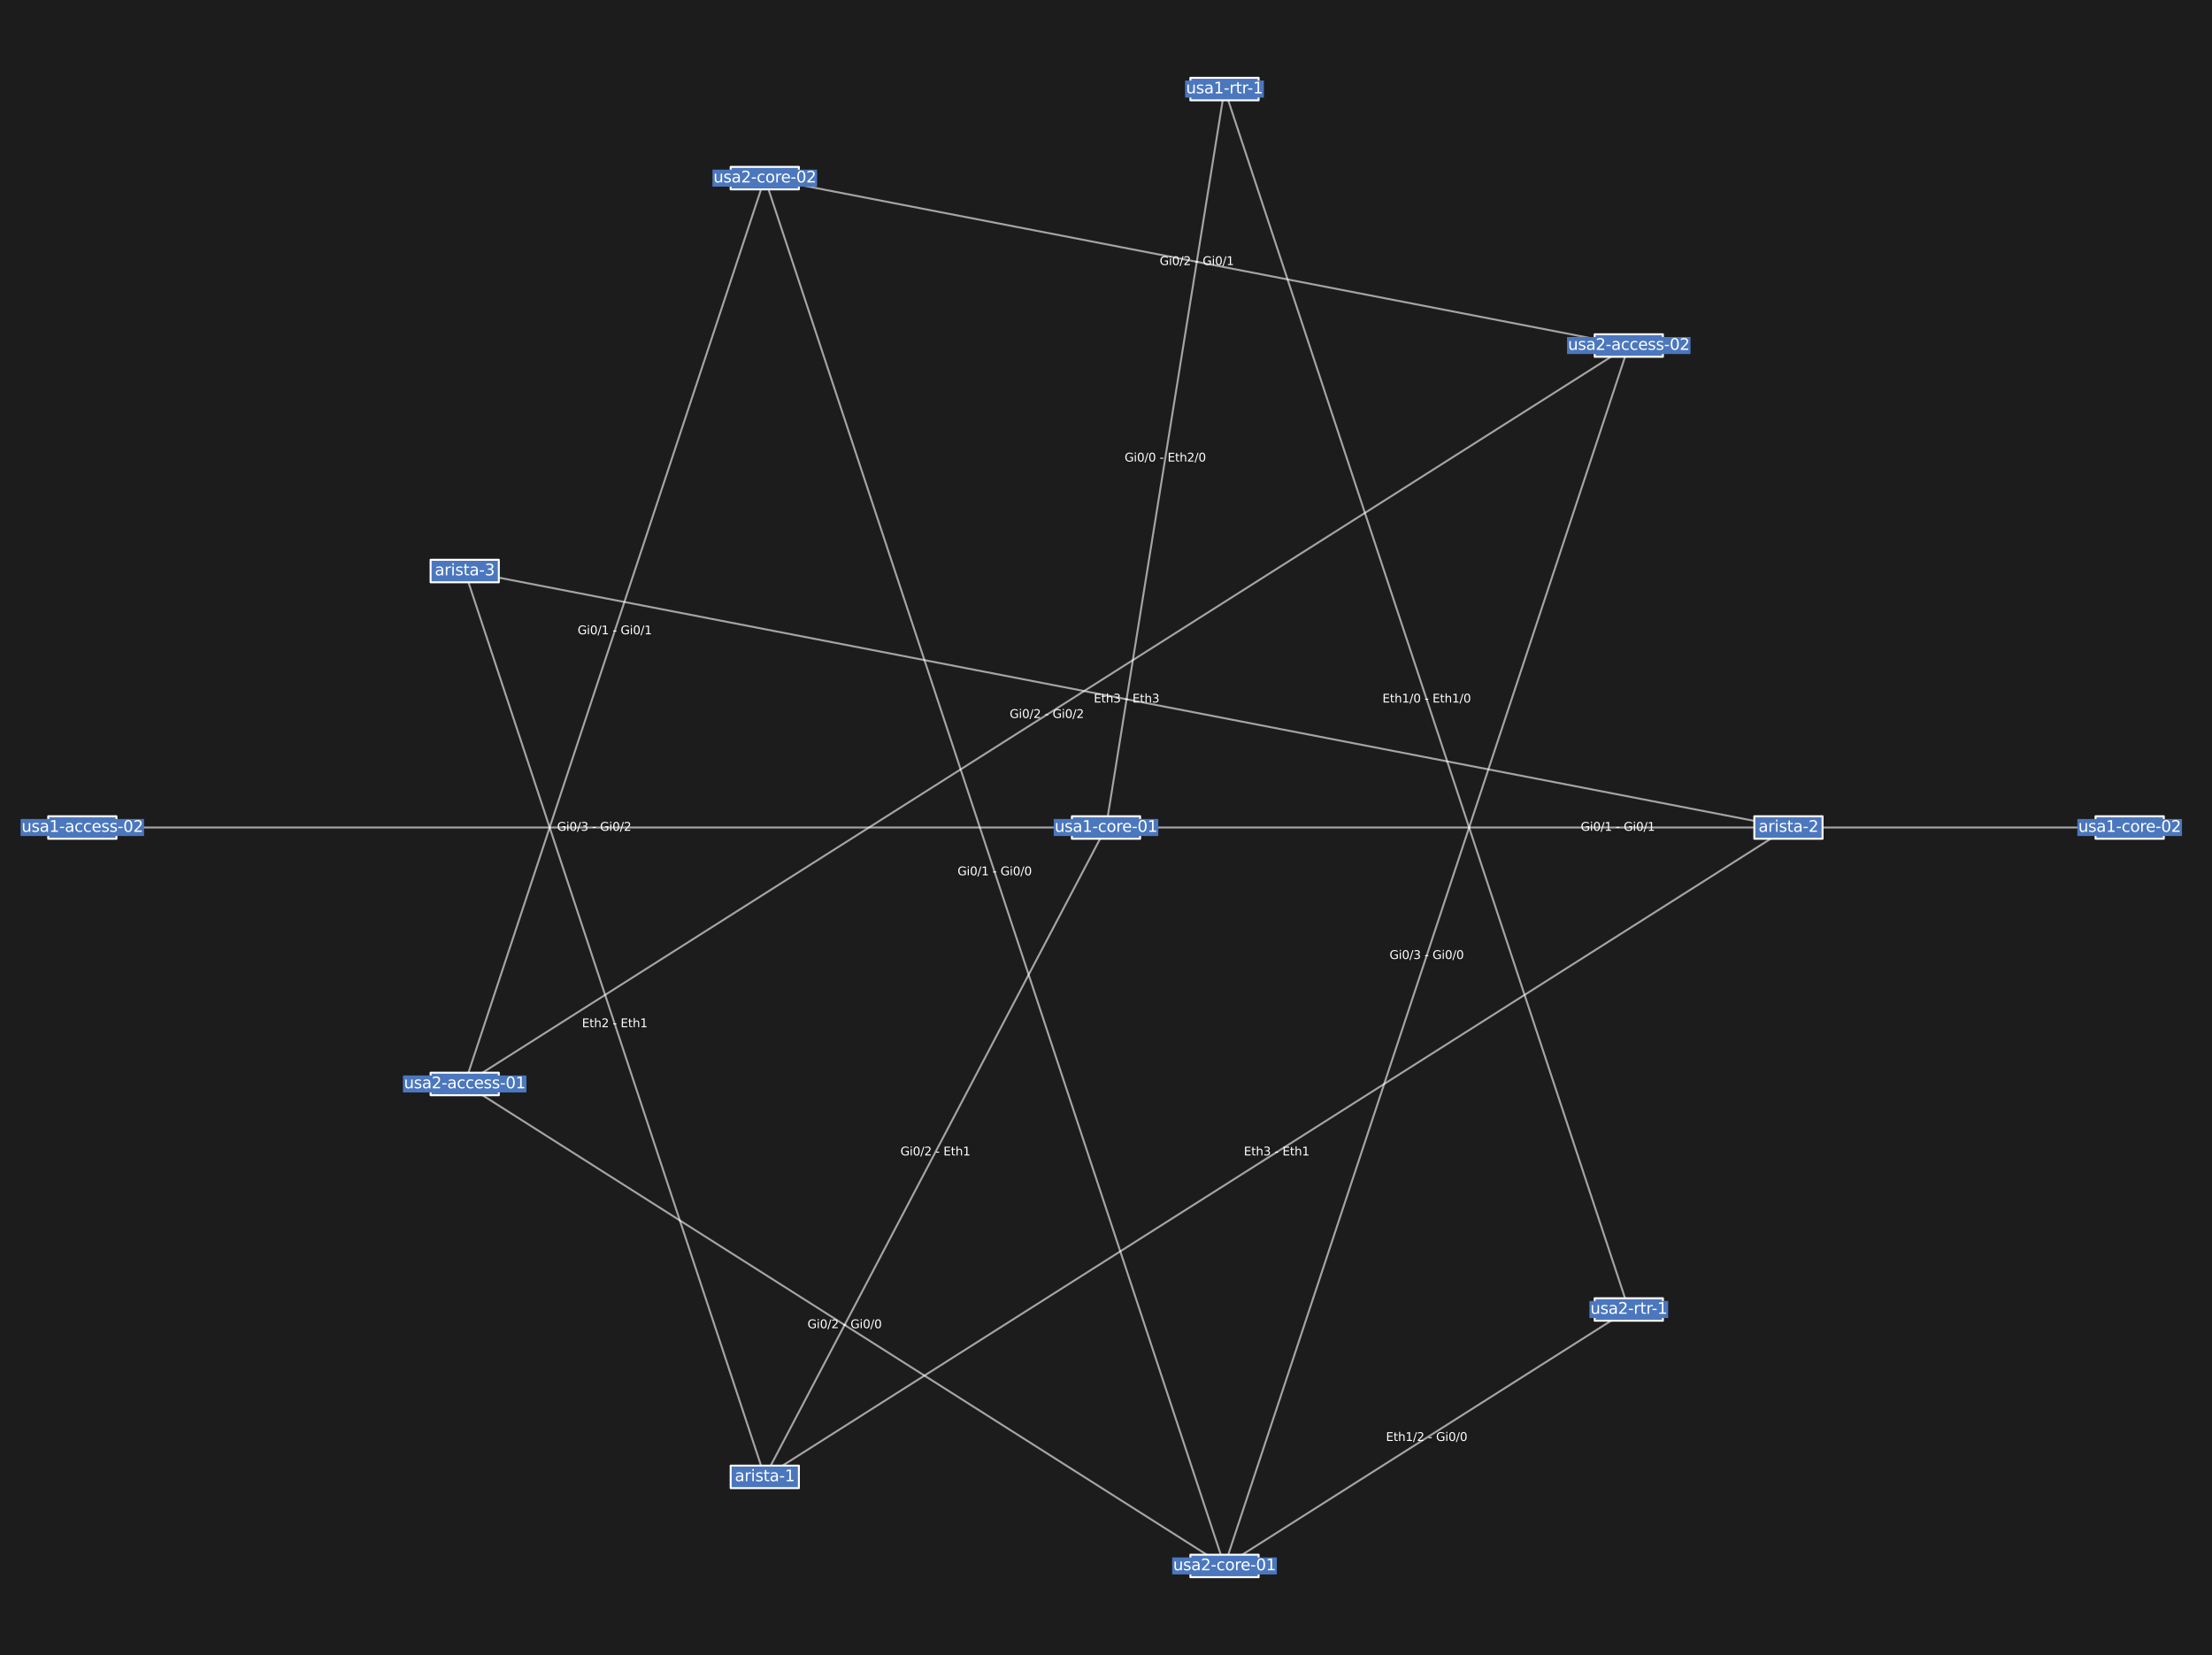 <?xml version="1.0" encoding="utf-8" standalone="no"?>
<!DOCTYPE svg PUBLIC "-//W3C//DTD SVG 1.1//EN"
  "http://www.w3.org/Graphics/SVG/1.1/DTD/svg11.dtd">
<svg xmlns:xlink="http://www.w3.org/1999/xlink" width="1130.4pt" height="846pt" viewBox="0 0 1130.4 846" xmlns="http://www.w3.org/2000/svg" version="1.1">
 <defs>
  <style type="text/css">*{stroke-linejoin: round; stroke-linecap: butt}</style>
 </defs>
 <g id="figure_1">
  <g id="patch_1">
   <path d="M 0 846 
L 1130.4 846 
L 1130.4 0 
L 0 0 
z
" style="fill: #1c1c1c"/>
  </g>
  <g id="axes_1">
   <g id="text_1">
    <g id="patch_2">
     <path d="M 807.621 426.083 
L 845.904 426.083 
L 845.904 419.917 
L 807.621 419.917 
z
" style="fill: #1c1c1c; opacity: 0.7"/>
    </g>
    <!-- Gi0/1 - Gi0/1 -->
    <g style="fill: #ffffff" transform="translate(807.801 424.656) scale(0.06 -0.06)">
     <defs>
      <path id="DejaVuSans-47" d="M 3809 666 
L 3809 1919 
L 2778 1919 
L 2778 2438 
L 4434 2438 
L 4434 434 
Q 4069 175 3628 42 
Q 3188 -91 2688 -91 
Q 1594 -91 976 548 
Q 359 1188 359 2328 
Q 359 3472 976 4111 
Q 1594 4750 2688 4750 
Q 3144 4750 3555 4637 
Q 3966 4525 4313 4306 
L 4313 3634 
Q 3963 3931 3569 4081 
Q 3175 4231 2741 4231 
Q 1884 4231 1454 3753 
Q 1025 3275 1025 2328 
Q 1025 1384 1454 906 
Q 1884 428 2741 428 
Q 3075 428 3337 486 
Q 3600 544 3809 666 
z
" transform="scale(0.016)"/>
      <path id="DejaVuSans-69" d="M 603 3500 
L 1178 3500 
L 1178 0 
L 603 0 
L 603 3500 
z
M 603 4863 
L 1178 4863 
L 1178 4134 
L 603 4134 
L 603 4863 
z
" transform="scale(0.016)"/>
      <path id="DejaVuSans-30" d="M 2034 4250 
Q 1547 4250 1301 3770 
Q 1056 3291 1056 2328 
Q 1056 1369 1301 889 
Q 1547 409 2034 409 
Q 2525 409 2770 889 
Q 3016 1369 3016 2328 
Q 3016 3291 2770 3770 
Q 2525 4250 2034 4250 
z
M 2034 4750 
Q 2819 4750 3233 4129 
Q 3647 3509 3647 2328 
Q 3647 1150 3233 529 
Q 2819 -91 2034 -91 
Q 1250 -91 836 529 
Q 422 1150 422 2328 
Q 422 3509 836 4129 
Q 1250 4750 2034 4750 
z
" transform="scale(0.016)"/>
      <path id="DejaVuSans-2f" d="M 1625 4666 
L 2156 4666 
L 531 -594 
L 0 -594 
L 1625 4666 
z
" transform="scale(0.016)"/>
      <path id="DejaVuSans-31" d="M 794 531 
L 1825 531 
L 1825 4091 
L 703 3866 
L 703 4441 
L 1819 4666 
L 2450 4666 
L 2450 531 
L 3481 531 
L 3481 0 
L 794 0 
L 794 531 
z
" transform="scale(0.016)"/>
      <path id="DejaVuSans-20" transform="scale(0.016)"/>
      <path id="DejaVuSans-2d" d="M 313 2009 
L 1997 2009 
L 1997 1497 
L 313 1497 
L 313 2009 
z
" transform="scale(0.016)"/>
     </defs>
     <use xlink:href="#DejaVuSans-47"/>
     <use xlink:href="#DejaVuSans-69" x="77.49"/>
     <use xlink:href="#DejaVuSans-30" x="105.273"/>
     <use xlink:href="#DejaVuSans-2f" x="168.896"/>
     <use xlink:href="#DejaVuSans-31" x="202.588"/>
     <use xlink:href="#DejaVuSans-20" x="266.211"/>
     <use xlink:href="#DejaVuSans-2d" x="297.998"/>
     <use xlink:href="#DejaVuSans-20" x="334.082"/>
     <use xlink:href="#DejaVuSans-47" x="365.869"/>
     <use xlink:href="#DejaVuSans-69" x="443.359"/>
     <use xlink:href="#DejaVuSans-30" x="471.143"/>
     <use xlink:href="#DejaVuSans-2f" x="534.766"/>
     <use xlink:href="#DejaVuSans-31" x="568.457"/>
    </g>
   </g>
   <g id="text_2">
    <g id="patch_3">
     <path d="M 284.496 426.083 
L 322.779 426.083 
L 322.779 419.917 
L 284.496 419.917 
z
" style="fill: #1c1c1c; opacity: 0.7"/>
    </g>
    <!-- Gi0/3 - Gi0/2 -->
    <g style="fill: #ffffff" transform="translate(284.676 424.656) scale(0.06 -0.06)">
     <defs>
      <path id="DejaVuSans-33" d="M 2597 2516 
Q 3050 2419 3304 2112 
Q 3559 1806 3559 1356 
Q 3559 666 3084 287 
Q 2609 -91 1734 -91 
Q 1441 -91 1130 -33 
Q 819 25 488 141 
L 488 750 
Q 750 597 1062 519 
Q 1375 441 1716 441 
Q 2309 441 2620 675 
Q 2931 909 2931 1356 
Q 2931 1769 2642 2001 
Q 2353 2234 1838 2234 
L 1294 2234 
L 1294 2753 
L 1863 2753 
Q 2328 2753 2575 2939 
Q 2822 3125 2822 3475 
Q 2822 3834 2567 4026 
Q 2313 4219 1838 4219 
Q 1578 4219 1281 4162 
Q 984 4106 628 3988 
L 628 4550 
Q 988 4650 1302 4700 
Q 1616 4750 1894 4750 
Q 2613 4750 3031 4423 
Q 3450 4097 3450 3541 
Q 3450 3153 3228 2886 
Q 3006 2619 2597 2516 
z
" transform="scale(0.016)"/>
      <path id="DejaVuSans-32" d="M 1228 531 
L 3431 531 
L 3431 0 
L 469 0 
L 469 531 
Q 828 903 1448 1529 
Q 2069 2156 2228 2338 
Q 2531 2678 2651 2914 
Q 2772 3150 2772 3378 
Q 2772 3750 2511 3984 
Q 2250 4219 1831 4219 
Q 1534 4219 1204 4116 
Q 875 4013 500 3803 
L 500 4441 
Q 881 4594 1212 4672 
Q 1544 4750 1819 4750 
Q 2544 4750 2975 4387 
Q 3406 4025 3406 3419 
Q 3406 3131 3298 2873 
Q 3191 2616 2906 2266 
Q 2828 2175 2409 1742 
Q 1991 1309 1228 531 
z
" transform="scale(0.016)"/>
     </defs>
     <use xlink:href="#DejaVuSans-47"/>
     <use xlink:href="#DejaVuSans-69" x="77.49"/>
     <use xlink:href="#DejaVuSans-30" x="105.273"/>
     <use xlink:href="#DejaVuSans-2f" x="168.896"/>
     <use xlink:href="#DejaVuSans-33" x="202.588"/>
     <use xlink:href="#DejaVuSans-20" x="266.211"/>
     <use xlink:href="#DejaVuSans-2d" x="297.998"/>
     <use xlink:href="#DejaVuSans-20" x="334.082"/>
     <use xlink:href="#DejaVuSans-47" x="365.869"/>
     <use xlink:href="#DejaVuSans-69" x="443.359"/>
     <use xlink:href="#DejaVuSans-30" x="471.143"/>
     <use xlink:href="#DejaVuSans-2f" x="534.766"/>
     <use xlink:href="#DejaVuSans-32" x="568.457"/>
    </g>
   </g>
   <g id="text_3">
    <g id="patch_4">
     <path d="M 574.523 237.348 
L 616.436 237.348 
L 616.436 231.181 
L 574.523 231.181 
z
" style="fill: #1c1c1c; opacity: 0.7"/>
    </g>
    <!-- Gi0/0 - Eth2/0 -->
    <g style="fill: #ffffff" transform="translate(574.703 235.92) scale(0.06 -0.06)">
     <defs>
      <path id="DejaVuSans-45" d="M 628 4666 
L 3578 4666 
L 3578 4134 
L 1259 4134 
L 1259 2753 
L 3481 2753 
L 3481 2222 
L 1259 2222 
L 1259 531 
L 3634 531 
L 3634 0 
L 628 0 
L 628 4666 
z
" transform="scale(0.016)"/>
      <path id="DejaVuSans-74" d="M 1172 4494 
L 1172 3500 
L 2356 3500 
L 2356 3053 
L 1172 3053 
L 1172 1153 
Q 1172 725 1289 603 
Q 1406 481 1766 481 
L 2356 481 
L 2356 0 
L 1766 0 
Q 1100 0 847 248 
Q 594 497 594 1153 
L 594 3053 
L 172 3053 
L 172 3500 
L 594 3500 
L 594 4494 
L 1172 4494 
z
" transform="scale(0.016)"/>
      <path id="DejaVuSans-68" d="M 3513 2113 
L 3513 0 
L 2938 0 
L 2938 2094 
Q 2938 2591 2744 2837 
Q 2550 3084 2163 3084 
Q 1697 3084 1428 2787 
Q 1159 2491 1159 1978 
L 1159 0 
L 581 0 
L 581 4863 
L 1159 4863 
L 1159 2956 
Q 1366 3272 1645 3428 
Q 1925 3584 2291 3584 
Q 2894 3584 3203 3211 
Q 3513 2838 3513 2113 
z
" transform="scale(0.016)"/>
     </defs>
     <use xlink:href="#DejaVuSans-47"/>
     <use xlink:href="#DejaVuSans-69" x="77.49"/>
     <use xlink:href="#DejaVuSans-30" x="105.273"/>
     <use xlink:href="#DejaVuSans-2f" x="168.896"/>
     <use xlink:href="#DejaVuSans-30" x="202.588"/>
     <use xlink:href="#DejaVuSans-20" x="266.211"/>
     <use xlink:href="#DejaVuSans-2d" x="297.998"/>
     <use xlink:href="#DejaVuSans-20" x="334.082"/>
     <use xlink:href="#DejaVuSans-45" x="365.869"/>
     <use xlink:href="#DejaVuSans-74" x="429.053"/>
     <use xlink:href="#DejaVuSans-68" x="468.262"/>
     <use xlink:href="#DejaVuSans-32" x="531.641"/>
     <use xlink:href="#DejaVuSans-2f" x="595.264"/>
     <use xlink:href="#DejaVuSans-30" x="628.955"/>
    </g>
   </g>
   <g id="text_4">
    <g id="patch_5">
     <path d="M 459.975 592.054 
L 496.05 592.054 
L 496.05 585.888 
L 459.975 585.888 
z
" style="fill: #1c1c1c; opacity: 0.7"/>
    </g>
    <!-- Gi0/2 - Eth1 -->
    <g style="fill: #ffffff" transform="translate(460.155 590.627) scale(0.06 -0.06)">
     <use xlink:href="#DejaVuSans-47"/>
     <use xlink:href="#DejaVuSans-69" x="77.49"/>
     <use xlink:href="#DejaVuSans-30" x="105.273"/>
     <use xlink:href="#DejaVuSans-2f" x="168.896"/>
     <use xlink:href="#DejaVuSans-32" x="202.588"/>
     <use xlink:href="#DejaVuSans-20" x="266.211"/>
     <use xlink:href="#DejaVuSans-2d" x="297.998"/>
     <use xlink:href="#DejaVuSans-20" x="334.082"/>
     <use xlink:href="#DejaVuSans-45" x="365.869"/>
     <use xlink:href="#DejaVuSans-74" x="429.053"/>
     <use xlink:href="#DejaVuSans-68" x="468.262"/>
     <use xlink:href="#DejaVuSans-31" x="531.641"/>
    </g>
   </g>
   <g id="text_5">
    <g id="patch_6">
     <path d="M 706.287 360.536 
L 751.83 360.536 
L 751.83 354.369 
L 706.287 354.369 
z
" style="fill: #1c1c1c; opacity: 0.7"/>
    </g>
    <!-- Eth1/0 - Eth1/0 -->
    <g style="fill: #ffffff" transform="translate(706.467 359.109) scale(0.06 -0.06)">
     <use xlink:href="#DejaVuSans-45"/>
     <use xlink:href="#DejaVuSans-74" x="63.184"/>
     <use xlink:href="#DejaVuSans-68" x="102.393"/>
     <use xlink:href="#DejaVuSans-31" x="165.771"/>
     <use xlink:href="#DejaVuSans-2f" x="229.395"/>
     <use xlink:href="#DejaVuSans-30" x="263.086"/>
     <use xlink:href="#DejaVuSans-20" x="326.709"/>
     <use xlink:href="#DejaVuSans-2d" x="358.496"/>
     <use xlink:href="#DejaVuSans-20" x="394.58"/>
     <use xlink:href="#DejaVuSans-45" x="426.367"/>
     <use xlink:href="#DejaVuSans-74" x="489.551"/>
     <use xlink:href="#DejaVuSans-68" x="528.76"/>
     <use xlink:href="#DejaVuSans-31" x="592.139"/>
     <use xlink:href="#DejaVuSans-2f" x="655.762"/>
     <use xlink:href="#DejaVuSans-30" x="689.453"/>
    </g>
   </g>
   <g id="text_6">
    <g id="patch_7">
     <path d="M 297.221 526.507 
L 331.086 526.507 
L 331.086 520.341 
L 297.221 520.341 
z
" style="fill: #1c1c1c; opacity: 0.7"/>
    </g>
    <!-- Eth2 - Eth1 -->
    <g style="fill: #ffffff" transform="translate(297.401 525.08) scale(0.06 -0.06)">
     <use xlink:href="#DejaVuSans-45"/>
     <use xlink:href="#DejaVuSans-74" x="63.184"/>
     <use xlink:href="#DejaVuSans-68" x="102.393"/>
     <use xlink:href="#DejaVuSans-32" x="165.771"/>
     <use xlink:href="#DejaVuSans-20" x="229.395"/>
     <use xlink:href="#DejaVuSans-2d" x="261.182"/>
     <use xlink:href="#DejaVuSans-20" x="297.266"/>
     <use xlink:href="#DejaVuSans-45" x="329.053"/>
     <use xlink:href="#DejaVuSans-74" x="392.236"/>
     <use xlink:href="#DejaVuSans-68" x="431.445"/>
     <use xlink:href="#DejaVuSans-31" x="494.824"/>
    </g>
   </g>
   <g id="text_7">
    <g id="patch_8">
     <path d="M 635.455 592.054 
L 669.32 592.054 
L 669.32 585.888 
L 635.455 585.888 
z
" style="fill: #1c1c1c; opacity: 0.7"/>
    </g>
    <!-- Eth3 - Eth1 -->
    <g style="fill: #ffffff" transform="translate(635.635 590.627) scale(0.06 -0.06)">
     <use xlink:href="#DejaVuSans-45"/>
     <use xlink:href="#DejaVuSans-74" x="63.184"/>
     <use xlink:href="#DejaVuSans-68" x="102.393"/>
     <use xlink:href="#DejaVuSans-33" x="165.771"/>
     <use xlink:href="#DejaVuSans-20" x="229.395"/>
     <use xlink:href="#DejaVuSans-2d" x="261.182"/>
     <use xlink:href="#DejaVuSans-20" x="297.266"/>
     <use xlink:href="#DejaVuSans-45" x="329.053"/>
     <use xlink:href="#DejaVuSans-74" x="392.236"/>
     <use xlink:href="#DejaVuSans-68" x="431.445"/>
     <use xlink:href="#DejaVuSans-31" x="494.824"/>
    </g>
   </g>
   <g id="text_8">
    <g id="patch_9">
     <path d="M 708.102 738.007 
L 750.015 738.007 
L 750.015 731.84 
L 708.102 731.84 
z
" style="fill: #1c1c1c; opacity: 0.7"/>
    </g>
    <!-- Eth1/2 - Gi0/0 -->
    <g style="fill: #ffffff" transform="translate(708.282 736.579) scale(0.06 -0.06)">
     <use xlink:href="#DejaVuSans-45"/>
     <use xlink:href="#DejaVuSans-74" x="63.184"/>
     <use xlink:href="#DejaVuSans-68" x="102.393"/>
     <use xlink:href="#DejaVuSans-31" x="165.771"/>
     <use xlink:href="#DejaVuSans-2f" x="229.395"/>
     <use xlink:href="#DejaVuSans-32" x="263.086"/>
     <use xlink:href="#DejaVuSans-20" x="326.709"/>
     <use xlink:href="#DejaVuSans-2d" x="358.496"/>
     <use xlink:href="#DejaVuSans-20" x="394.58"/>
     <use xlink:href="#DejaVuSans-47" x="426.367"/>
     <use xlink:href="#DejaVuSans-69" x="503.857"/>
     <use xlink:href="#DejaVuSans-30" x="531.641"/>
     <use xlink:href="#DejaVuSans-2f" x="595.264"/>
     <use xlink:href="#DejaVuSans-30" x="628.955"/>
    </g>
   </g>
   <g id="text_9">
    <g id="patch_10">
     <path d="M 558.783 360.536 
L 592.649 360.536 
L 592.649 354.369 
L 558.783 354.369 
z
" style="fill: #1c1c1c; opacity: 0.7"/>
    </g>
    <!-- Eth3 - Eth3 -->
    <g style="fill: #ffffff" transform="translate(558.963 359.109) scale(0.06 -0.06)">
     <use xlink:href="#DejaVuSans-45"/>
     <use xlink:href="#DejaVuSans-74" x="63.184"/>
     <use xlink:href="#DejaVuSans-68" x="102.393"/>
     <use xlink:href="#DejaVuSans-33" x="165.771"/>
     <use xlink:href="#DejaVuSans-20" x="229.395"/>
     <use xlink:href="#DejaVuSans-2d" x="261.182"/>
     <use xlink:href="#DejaVuSans-20" x="297.266"/>
     <use xlink:href="#DejaVuSans-45" x="329.053"/>
     <use xlink:href="#DejaVuSans-74" x="392.236"/>
     <use xlink:href="#DejaVuSans-68" x="431.445"/>
     <use xlink:href="#DejaVuSans-33" x="494.824"/>
    </g>
   </g>
   <g id="text_10">
    <g id="patch_11">
     <path d="M 489.151 448.848 
L 527.434 448.848 
L 527.434 442.681 
L 489.151 442.681 
z
" style="fill: #1c1c1c; opacity: 0.7"/>
    </g>
    <!-- Gi0/1 - Gi0/0 -->
    <g style="fill: #ffffff" transform="translate(489.331 447.42) scale(0.06 -0.06)">
     <use xlink:href="#DejaVuSans-47"/>
     <use xlink:href="#DejaVuSans-69" x="77.49"/>
     <use xlink:href="#DejaVuSans-30" x="105.273"/>
     <use xlink:href="#DejaVuSans-2f" x="168.896"/>
     <use xlink:href="#DejaVuSans-31" x="202.588"/>
     <use xlink:href="#DejaVuSans-20" x="266.211"/>
     <use xlink:href="#DejaVuSans-2d" x="297.998"/>
     <use xlink:href="#DejaVuSans-20" x="334.082"/>
     <use xlink:href="#DejaVuSans-47" x="365.869"/>
     <use xlink:href="#DejaVuSans-69" x="443.359"/>
     <use xlink:href="#DejaVuSans-30" x="471.143"/>
     <use xlink:href="#DejaVuSans-2f" x="534.766"/>
     <use xlink:href="#DejaVuSans-30" x="568.457"/>
    </g>
   </g>
   <g id="text_11">
    <g id="patch_12">
     <path d="M 709.917 491.631 
L 748.2 491.631 
L 748.2 485.464 
L 709.917 485.464 
z
" style="fill: #1c1c1c; opacity: 0.7"/>
    </g>
    <!-- Gi0/3 - Gi0/0 -->
    <g style="fill: #ffffff" transform="translate(710.097 490.203) scale(0.06 -0.06)">
     <use xlink:href="#DejaVuSans-47"/>
     <use xlink:href="#DejaVuSans-69" x="77.49"/>
     <use xlink:href="#DejaVuSans-30" x="105.273"/>
     <use xlink:href="#DejaVuSans-2f" x="168.896"/>
     <use xlink:href="#DejaVuSans-33" x="202.588"/>
     <use xlink:href="#DejaVuSans-20" x="266.211"/>
     <use xlink:href="#DejaVuSans-2d" x="297.998"/>
     <use xlink:href="#DejaVuSans-20" x="334.082"/>
     <use xlink:href="#DejaVuSans-47" x="365.869"/>
     <use xlink:href="#DejaVuSans-69" x="443.359"/>
     <use xlink:href="#DejaVuSans-30" x="471.143"/>
     <use xlink:href="#DejaVuSans-2f" x="534.766"/>
     <use xlink:href="#DejaVuSans-30" x="568.457"/>
    </g>
   </g>
   <g id="text_12">
    <g id="patch_13">
     <path d="M 412.48 680.366 
L 450.762 680.366 
L 450.762 674.199 
L 412.48 674.199 
z
" style="fill: #1c1c1c; opacity: 0.7"/>
    </g>
    <!-- Gi0/2 - Gi0/0 -->
    <g style="fill: #ffffff" transform="translate(412.66 678.938) scale(0.06 -0.06)">
     <use xlink:href="#DejaVuSans-47"/>
     <use xlink:href="#DejaVuSans-69" x="77.49"/>
     <use xlink:href="#DejaVuSans-30" x="105.273"/>
     <use xlink:href="#DejaVuSans-2f" x="168.896"/>
     <use xlink:href="#DejaVuSans-32" x="202.588"/>
     <use xlink:href="#DejaVuSans-20" x="266.211"/>
     <use xlink:href="#DejaVuSans-2d" x="297.998"/>
     <use xlink:href="#DejaVuSans-20" x="334.082"/>
     <use xlink:href="#DejaVuSans-47" x="365.869"/>
     <use xlink:href="#DejaVuSans-69" x="443.359"/>
     <use xlink:href="#DejaVuSans-30" x="471.143"/>
     <use xlink:href="#DejaVuSans-2f" x="534.766"/>
     <use xlink:href="#DejaVuSans-30" x="568.457"/>
    </g>
   </g>
   <g id="text_13">
    <g id="patch_14">
     <path d="M 592.45 136.924 
L 630.733 136.924 
L 630.733 130.757 
L 592.45 130.757 
z
" style="fill: #1c1c1c; opacity: 0.7"/>
    </g>
    <!-- Gi0/2 - Gi0/1 -->
    <g style="fill: #ffffff" transform="translate(592.63 135.496) scale(0.06 -0.06)">
     <use xlink:href="#DejaVuSans-47"/>
     <use xlink:href="#DejaVuSans-69" x="77.49"/>
     <use xlink:href="#DejaVuSans-30" x="105.273"/>
     <use xlink:href="#DejaVuSans-2f" x="168.896"/>
     <use xlink:href="#DejaVuSans-32" x="202.588"/>
     <use xlink:href="#DejaVuSans-20" x="266.211"/>
     <use xlink:href="#DejaVuSans-2d" x="297.998"/>
     <use xlink:href="#DejaVuSans-20" x="334.082"/>
     <use xlink:href="#DejaVuSans-47" x="365.869"/>
     <use xlink:href="#DejaVuSans-69" x="443.359"/>
     <use xlink:href="#DejaVuSans-30" x="471.143"/>
     <use xlink:href="#DejaVuSans-2f" x="534.766"/>
     <use xlink:href="#DejaVuSans-31" x="568.457"/>
    </g>
   </g>
   <g id="text_14">
    <g id="patch_15">
     <path d="M 295.012 325.659 
L 333.295 325.659 
L 333.295 319.493 
L 295.012 319.493 
z
" style="fill: #1c1c1c; opacity: 0.7"/>
    </g>
    <!-- Gi0/1 - Gi0/1 -->
    <g style="fill: #ffffff" transform="translate(295.192 324.232) scale(0.06 -0.06)">
     <use xlink:href="#DejaVuSans-47"/>
     <use xlink:href="#DejaVuSans-69" x="77.49"/>
     <use xlink:href="#DejaVuSans-30" x="105.273"/>
     <use xlink:href="#DejaVuSans-2f" x="168.896"/>
     <use xlink:href="#DejaVuSans-31" x="202.588"/>
     <use xlink:href="#DejaVuSans-20" x="266.211"/>
     <use xlink:href="#DejaVuSans-2d" x="297.998"/>
     <use xlink:href="#DejaVuSans-20" x="334.082"/>
     <use xlink:href="#DejaVuSans-47" x="365.869"/>
     <use xlink:href="#DejaVuSans-69" x="443.359"/>
     <use xlink:href="#DejaVuSans-30" x="471.143"/>
     <use xlink:href="#DejaVuSans-2f" x="534.766"/>
     <use xlink:href="#DejaVuSans-31" x="568.457"/>
    </g>
   </g>
   <g id="text_15">
    <g id="patch_16">
     <path d="M 515.779 368.442 
L 554.062 368.442 
L 554.062 362.275 
L 515.779 362.275 
z
" style="fill: #1c1c1c; opacity: 0.7"/>
    </g>
    <!-- Gi0/2 - Gi0/2 -->
    <g style="fill: #ffffff" transform="translate(515.959 367.014) scale(0.06 -0.06)">
     <use xlink:href="#DejaVuSans-47"/>
     <use xlink:href="#DejaVuSans-69" x="77.49"/>
     <use xlink:href="#DejaVuSans-30" x="105.273"/>
     <use xlink:href="#DejaVuSans-2f" x="168.896"/>
     <use xlink:href="#DejaVuSans-32" x="202.588"/>
     <use xlink:href="#DejaVuSans-20" x="266.211"/>
     <use xlink:href="#DejaVuSans-2d" x="297.998"/>
     <use xlink:href="#DejaVuSans-20" x="334.082"/>
     <use xlink:href="#DejaVuSans-47" x="365.869"/>
     <use xlink:href="#DejaVuSans-69" x="443.359"/>
     <use xlink:href="#DejaVuSans-30" x="471.143"/>
     <use xlink:href="#DejaVuSans-2f" x="534.766"/>
     <use xlink:href="#DejaVuSans-32" x="568.457"/>
    </g>
   </g>
   <g id="line2d_1">
    <path d="M 565.2 423 
L 1088.325 423 
" clip-path="url(#p8d06c01d11)" style="fill: none; stroke: #ffffff; stroke-opacity: 0.6; stroke-linecap: square"/>
   </g>
   <g id="line2d_2">
    <path d="M 565.2 423 
L 42.075 423 
" clip-path="url(#p8d06c01d11)" style="fill: none; stroke: #ffffff; stroke-opacity: 0.6; stroke-linecap: square"/>
   </g>
   <g id="line2d_3">
    <path d="M 565.2 423 
L 625.76 45.529 
" clip-path="url(#p8d06c01d11)" style="fill: none; stroke: #ffffff; stroke-opacity: 0.6; stroke-linecap: square"/>
   </g>
   <g id="line2d_4">
    <path d="M 565.2 423 
L 390.825 754.942 
" clip-path="url(#p8d06c01d11)" style="fill: none; stroke: #ffffff; stroke-opacity: 0.6; stroke-linecap: square"/>
   </g>
   <g id="line2d_5">
    <path d="M 625.76 45.529 
L 832.358 669.376 
" clip-path="url(#p8d06c01d11)" style="fill: none; stroke: #ffffff; stroke-opacity: 0.6; stroke-linecap: square"/>
   </g>
   <g id="line2d_6">
    <path d="M 390.825 754.942 
L 237.482 291.906 
" clip-path="url(#p8d06c01d11)" style="fill: none; stroke: #ffffff; stroke-opacity: 0.6; stroke-linecap: square"/>
   </g>
   <g id="line2d_7">
    <path d="M 390.825 754.942 
L 913.95 423 
" clip-path="url(#p8d06c01d11)" style="fill: none; stroke: #ffffff; stroke-opacity: 0.6; stroke-linecap: square"/>
   </g>
   <g id="line2d_8">
    <path d="M 832.358 669.376 
L 625.76 800.471 
" clip-path="url(#p8d06c01d11)" style="fill: none; stroke: #ffffff; stroke-opacity: 0.6; stroke-linecap: square"/>
   </g>
   <g id="line2d_9">
    <path d="M 237.482 291.906 
L 913.95 423 
" clip-path="url(#p8d06c01d11)" style="fill: none; stroke: #ffffff; stroke-opacity: 0.6; stroke-linecap: square"/>
   </g>
   <g id="line2d_10">
    <path d="M 625.76 800.471 
L 390.825 91.058 
" clip-path="url(#p8d06c01d11)" style="fill: none; stroke: #ffffff; stroke-opacity: 0.6; stroke-linecap: square"/>
   </g>
   <g id="line2d_11">
    <path d="M 625.76 800.471 
L 832.358 176.624 
" clip-path="url(#p8d06c01d11)" style="fill: none; stroke: #ffffff; stroke-opacity: 0.6; stroke-linecap: square"/>
   </g>
   <g id="line2d_12">
    <path d="M 625.76 800.471 
L 237.482 554.094 
" clip-path="url(#p8d06c01d11)" style="fill: none; stroke: #ffffff; stroke-opacity: 0.6; stroke-linecap: square"/>
   </g>
   <g id="line2d_13">
    <path d="M 390.825 91.058 
L 832.358 176.624 
" clip-path="url(#p8d06c01d11)" style="fill: none; stroke: #ffffff; stroke-opacity: 0.6; stroke-linecap: square"/>
   </g>
   <g id="line2d_14">
    <path d="M 390.825 91.058 
L 237.482 554.094 
" clip-path="url(#p8d06c01d11)" style="fill: none; stroke: #ffffff; stroke-opacity: 0.6; stroke-linecap: square"/>
   </g>
   <g id="line2d_15">
    <path d="M 832.358 176.624 
L 237.482 554.094 
" clip-path="url(#p8d06c01d11)" style="fill: none; stroke: #ffffff; stroke-opacity: 0.6; stroke-linecap: square"/>
   </g>
   <g id="patch_17">
    <path d="M 547.763 428.749 
L 582.638 428.749 
L 582.638 417.251 
L 547.763 417.251 
z
" clip-path="url(#p8d06c01d11)" style="fill: #4b77be; stroke: #ffffff; stroke-linejoin: miter"/>
   </g>
   <g id="patch_18">
    <path d="M 896.513 428.749 
L 931.388 428.749 
L 931.388 417.251 
L 896.513 417.251 
z
" clip-path="url(#p8d06c01d11)" style="fill: #4b77be; stroke: #ffffff; stroke-linejoin: miter"/>
   </g>
   <g id="patch_19">
    <path d="M 814.92 182.373 
L 849.795 182.373 
L 849.795 170.874 
L 814.92 170.874 
z
" clip-path="url(#p8d06c01d11)" style="fill: #4b77be; stroke: #ffffff; stroke-linejoin: miter"/>
   </g>
   <g id="patch_20">
    <path d="M 608.322 51.279 
L 643.197 51.279 
L 643.197 39.78 
L 608.322 39.78 
z
" clip-path="url(#p8d06c01d11)" style="fill: #4b77be; stroke: #ffffff; stroke-linejoin: miter"/>
   </g>
   <g id="patch_21">
    <path d="M 373.387 96.807 
L 408.262 96.807 
L 408.262 85.308 
L 373.387 85.308 
z
" clip-path="url(#p8d06c01d11)" style="fill: #4b77be; stroke: #ffffff; stroke-linejoin: miter"/>
   </g>
   <g id="patch_22">
    <path d="M 220.045 297.655 
L 254.92 297.655 
L 254.92 286.156 
L 220.045 286.156 
z
" clip-path="url(#p8d06c01d11)" style="fill: #4b77be; stroke: #ffffff; stroke-linejoin: miter"/>
   </g>
   <g id="patch_23">
    <path d="M 220.045 559.844 
L 254.92 559.844 
L 254.92 548.345 
L 220.045 548.345 
z
" clip-path="url(#p8d06c01d11)" style="fill: #4b77be; stroke: #ffffff; stroke-linejoin: miter"/>
   </g>
   <g id="patch_24">
    <path d="M 373.387 760.692 
L 408.262 760.692 
L 408.262 749.193 
L 373.387 749.193 
z
" clip-path="url(#p8d06c01d11)" style="fill: #4b77be; stroke: #ffffff; stroke-linejoin: miter"/>
   </g>
   <g id="patch_25">
    <path d="M 608.322 806.22 
L 643.197 806.22 
L 643.197 794.721 
L 608.322 794.721 
z
" clip-path="url(#p8d06c01d11)" style="fill: #4b77be; stroke: #ffffff; stroke-linejoin: miter"/>
   </g>
   <g id="patch_26">
    <path d="M 814.92 675.126 
L 849.795 675.126 
L 849.795 663.627 
L 814.92 663.627 
z
" clip-path="url(#p8d06c01d11)" style="fill: #4b77be; stroke: #ffffff; stroke-linejoin: miter"/>
   </g>
   <g id="patch_27">
    <path d="M 1070.888 428.749 
L 1105.763 428.749 
L 1105.763 417.251 
L 1070.888 417.251 
z
" clip-path="url(#p8d06c01d11)" style="fill: #4b77be; stroke: #ffffff; stroke-linejoin: miter"/>
   </g>
   <g id="patch_28">
    <path d="M 24.637 428.749 
L 59.513 428.749 
L 59.513 417.251 
L 24.637 417.251 
z
" clip-path="url(#p8d06c01d11)" style="fill: #4b77be; stroke: #ffffff; stroke-linejoin: miter"/>
   </g>
   <g id="text_16">
    <g id="patch_29">
     <path d="M 538.466 427.351 
L 591.934 427.351 
L 591.934 418.649 
L 538.466 418.649 
z
" style="fill: #4b77be"/>
    </g>
    <!-- usa1-core-01 -->
    <g style="fill: #ffffff" transform="translate(538.946 425.207) scale(0.08 -0.08)">
     <defs>
      <path id="DejaVuSans-75" d="M 544 1381 
L 544 3500 
L 1119 3500 
L 1119 1403 
Q 1119 906 1312 657 
Q 1506 409 1894 409 
Q 2359 409 2629 706 
Q 2900 1003 2900 1516 
L 2900 3500 
L 3475 3500 
L 3475 0 
L 2900 0 
L 2900 538 
Q 2691 219 2414 64 
Q 2138 -91 1772 -91 
Q 1169 -91 856 284 
Q 544 659 544 1381 
z
M 1991 3584 
L 1991 3584 
z
" transform="scale(0.016)"/>
      <path id="DejaVuSans-73" d="M 2834 3397 
L 2834 2853 
Q 2591 2978 2328 3040 
Q 2066 3103 1784 3103 
Q 1356 3103 1142 2972 
Q 928 2841 928 2578 
Q 928 2378 1081 2264 
Q 1234 2150 1697 2047 
L 1894 2003 
Q 2506 1872 2764 1633 
Q 3022 1394 3022 966 
Q 3022 478 2636 193 
Q 2250 -91 1575 -91 
Q 1294 -91 989 -36 
Q 684 19 347 128 
L 347 722 
Q 666 556 975 473 
Q 1284 391 1588 391 
Q 1994 391 2212 530 
Q 2431 669 2431 922 
Q 2431 1156 2273 1281 
Q 2116 1406 1581 1522 
L 1381 1569 
Q 847 1681 609 1914 
Q 372 2147 372 2553 
Q 372 3047 722 3315 
Q 1072 3584 1716 3584 
Q 2034 3584 2315 3537 
Q 2597 3491 2834 3397 
z
" transform="scale(0.016)"/>
      <path id="DejaVuSans-61" d="M 2194 1759 
Q 1497 1759 1228 1600 
Q 959 1441 959 1056 
Q 959 750 1161 570 
Q 1363 391 1709 391 
Q 2188 391 2477 730 
Q 2766 1069 2766 1631 
L 2766 1759 
L 2194 1759 
z
M 3341 1997 
L 3341 0 
L 2766 0 
L 2766 531 
Q 2569 213 2275 61 
Q 1981 -91 1556 -91 
Q 1019 -91 701 211 
Q 384 513 384 1019 
Q 384 1609 779 1909 
Q 1175 2209 1959 2209 
L 2766 2209 
L 2766 2266 
Q 2766 2663 2505 2880 
Q 2244 3097 1772 3097 
Q 1472 3097 1187 3025 
Q 903 2953 641 2809 
L 641 3341 
Q 956 3463 1253 3523 
Q 1550 3584 1831 3584 
Q 2591 3584 2966 3190 
Q 3341 2797 3341 1997 
z
" transform="scale(0.016)"/>
      <path id="DejaVuSans-63" d="M 3122 3366 
L 3122 2828 
Q 2878 2963 2633 3030 
Q 2388 3097 2138 3097 
Q 1578 3097 1268 2742 
Q 959 2388 959 1747 
Q 959 1106 1268 751 
Q 1578 397 2138 397 
Q 2388 397 2633 464 
Q 2878 531 3122 666 
L 3122 134 
Q 2881 22 2623 -34 
Q 2366 -91 2075 -91 
Q 1284 -91 818 406 
Q 353 903 353 1747 
Q 353 2603 823 3093 
Q 1294 3584 2113 3584 
Q 2378 3584 2631 3529 
Q 2884 3475 3122 3366 
z
" transform="scale(0.016)"/>
      <path id="DejaVuSans-6f" d="M 1959 3097 
Q 1497 3097 1228 2736 
Q 959 2375 959 1747 
Q 959 1119 1226 758 
Q 1494 397 1959 397 
Q 2419 397 2687 759 
Q 2956 1122 2956 1747 
Q 2956 2369 2687 2733 
Q 2419 3097 1959 3097 
z
M 1959 3584 
Q 2709 3584 3137 3096 
Q 3566 2609 3566 1747 
Q 3566 888 3137 398 
Q 2709 -91 1959 -91 
Q 1206 -91 779 398 
Q 353 888 353 1747 
Q 353 2609 779 3096 
Q 1206 3584 1959 3584 
z
" transform="scale(0.016)"/>
      <path id="DejaVuSans-72" d="M 2631 2963 
Q 2534 3019 2420 3045 
Q 2306 3072 2169 3072 
Q 1681 3072 1420 2755 
Q 1159 2438 1159 1844 
L 1159 0 
L 581 0 
L 581 3500 
L 1159 3500 
L 1159 2956 
Q 1341 3275 1631 3429 
Q 1922 3584 2338 3584 
Q 2397 3584 2469 3576 
Q 2541 3569 2628 3553 
L 2631 2963 
z
" transform="scale(0.016)"/>
      <path id="DejaVuSans-65" d="M 3597 1894 
L 3597 1613 
L 953 1613 
Q 991 1019 1311 708 
Q 1631 397 2203 397 
Q 2534 397 2845 478 
Q 3156 559 3463 722 
L 3463 178 
Q 3153 47 2828 -22 
Q 2503 -91 2169 -91 
Q 1331 -91 842 396 
Q 353 884 353 1716 
Q 353 2575 817 3079 
Q 1281 3584 2069 3584 
Q 2775 3584 3186 3129 
Q 3597 2675 3597 1894 
z
M 3022 2063 
Q 3016 2534 2758 2815 
Q 2500 3097 2075 3097 
Q 1594 3097 1305 2825 
Q 1016 2553 972 2059 
L 3022 2063 
z
" transform="scale(0.016)"/>
     </defs>
     <use xlink:href="#DejaVuSans-75"/>
     <use xlink:href="#DejaVuSans-73" x="63.379"/>
     <use xlink:href="#DejaVuSans-61" x="115.479"/>
     <use xlink:href="#DejaVuSans-31" x="176.758"/>
     <use xlink:href="#DejaVuSans-2d" x="240.381"/>
     <use xlink:href="#DejaVuSans-63" x="276.465"/>
     <use xlink:href="#DejaVuSans-6f" x="331.445"/>
     <use xlink:href="#DejaVuSans-72" x="392.627"/>
     <use xlink:href="#DejaVuSans-65" x="431.49"/>
     <use xlink:href="#DejaVuSans-2d" x="493.014"/>
     <use xlink:href="#DejaVuSans-30" x="529.098"/>
     <use xlink:href="#DejaVuSans-31" x="592.721"/>
    </g>
   </g>
   <g id="text_17">
    <g id="patch_30">
     <path d="M 898.172 427.351 
L 929.728 427.351 
L 929.728 418.649 
L 898.172 418.649 
z
" style="fill: #4b77be"/>
    </g>
    <!-- arista-2 -->
    <g style="fill: #ffffff" transform="translate(898.652 425.207) scale(0.08 -0.08)">
     <use xlink:href="#DejaVuSans-61"/>
     <use xlink:href="#DejaVuSans-72" x="61.279"/>
     <use xlink:href="#DejaVuSans-69" x="102.393"/>
     <use xlink:href="#DejaVuSans-73" x="130.176"/>
     <use xlink:href="#DejaVuSans-74" x="182.275"/>
     <use xlink:href="#DejaVuSans-61" x="221.484"/>
     <use xlink:href="#DejaVuSans-2d" x="282.764"/>
     <use xlink:href="#DejaVuSans-32" x="318.848"/>
    </g>
   </g>
   <g id="text_18">
    <g id="patch_31">
     <path d="M 800.808 180.975 
L 863.908 180.975 
L 863.908 172.272 
L 800.808 172.272 
z
" style="fill: #4b77be"/>
    </g>
    <!-- usa2-access-02 -->
    <g style="fill: #ffffff" transform="translate(801.288 178.831) scale(0.08 -0.08)">
     <use xlink:href="#DejaVuSans-75"/>
     <use xlink:href="#DejaVuSans-73" x="63.379"/>
     <use xlink:href="#DejaVuSans-61" x="115.479"/>
     <use xlink:href="#DejaVuSans-32" x="176.758"/>
     <use xlink:href="#DejaVuSans-2d" x="240.381"/>
     <use xlink:href="#DejaVuSans-61" x="276.465"/>
     <use xlink:href="#DejaVuSans-63" x="337.744"/>
     <use xlink:href="#DejaVuSans-63" x="392.725"/>
     <use xlink:href="#DejaVuSans-65" x="447.705"/>
     <use xlink:href="#DejaVuSans-73" x="509.229"/>
     <use xlink:href="#DejaVuSans-73" x="561.328"/>
     <use xlink:href="#DejaVuSans-2d" x="613.428"/>
     <use xlink:href="#DejaVuSans-30" x="649.512"/>
     <use xlink:href="#DejaVuSans-32" x="713.135"/>
    </g>
   </g>
   <g id="text_19">
    <g id="patch_32">
     <path d="M 605.632 49.881 
L 645.888 49.881 
L 645.888 41.178 
L 605.632 41.178 
z
" style="fill: #4b77be"/>
    </g>
    <!-- usa1-rtr-1 -->
    <g style="fill: #ffffff" transform="translate(606.112 47.737) scale(0.08 -0.08)">
     <use xlink:href="#DejaVuSans-75"/>
     <use xlink:href="#DejaVuSans-73" x="63.379"/>
     <use xlink:href="#DejaVuSans-61" x="115.479"/>
     <use xlink:href="#DejaVuSans-31" x="176.758"/>
     <use xlink:href="#DejaVuSans-2d" x="240.381"/>
     <use xlink:href="#DejaVuSans-72" x="276.465"/>
     <use xlink:href="#DejaVuSans-74" x="317.578"/>
     <use xlink:href="#DejaVuSans-72" x="356.787"/>
     <use xlink:href="#DejaVuSans-2d" x="391.525"/>
     <use xlink:href="#DejaVuSans-31" x="427.609"/>
    </g>
   </g>
   <g id="text_20">
    <g id="patch_33">
     <path d="M 364.091 95.409 
L 417.559 95.409 
L 417.559 86.707 
L 364.091 86.707 
z
" style="fill: #4b77be"/>
    </g>
    <!-- usa2-core-02 -->
    <g style="fill: #ffffff" transform="translate(364.571 93.265) scale(0.08 -0.08)">
     <use xlink:href="#DejaVuSans-75"/>
     <use xlink:href="#DejaVuSans-73" x="63.379"/>
     <use xlink:href="#DejaVuSans-61" x="115.479"/>
     <use xlink:href="#DejaVuSans-32" x="176.758"/>
     <use xlink:href="#DejaVuSans-2d" x="240.381"/>
     <use xlink:href="#DejaVuSans-63" x="276.465"/>
     <use xlink:href="#DejaVuSans-6f" x="331.445"/>
     <use xlink:href="#DejaVuSans-72" x="392.627"/>
     <use xlink:href="#DejaVuSans-65" x="431.49"/>
     <use xlink:href="#DejaVuSans-2d" x="493.014"/>
     <use xlink:href="#DejaVuSans-30" x="529.098"/>
     <use xlink:href="#DejaVuSans-32" x="592.721"/>
    </g>
   </g>
   <g id="text_21">
    <g id="patch_34">
     <path d="M 221.704 296.257 
L 253.26 296.257 
L 253.26 287.555 
L 221.704 287.555 
z
" style="fill: #4b77be"/>
    </g>
    <!-- arista-3 -->
    <g style="fill: #ffffff" transform="translate(222.184 294.113) scale(0.08 -0.08)">
     <use xlink:href="#DejaVuSans-61"/>
     <use xlink:href="#DejaVuSans-72" x="61.279"/>
     <use xlink:href="#DejaVuSans-69" x="102.393"/>
     <use xlink:href="#DejaVuSans-73" x="130.176"/>
     <use xlink:href="#DejaVuSans-74" x="182.275"/>
     <use xlink:href="#DejaVuSans-61" x="221.484"/>
     <use xlink:href="#DejaVuSans-2d" x="282.764"/>
     <use xlink:href="#DejaVuSans-33" x="318.848"/>
    </g>
   </g>
   <g id="text_22">
    <g id="patch_35">
     <path d="M 205.932 558.445 
L 269.032 558.445 
L 269.032 549.743 
L 205.932 549.743 
z
" style="fill: #4b77be"/>
    </g>
    <!-- usa2-access-01 -->
    <g style="fill: #ffffff" transform="translate(206.412 556.302) scale(0.08 -0.08)">
     <use xlink:href="#DejaVuSans-75"/>
     <use xlink:href="#DejaVuSans-73" x="63.379"/>
     <use xlink:href="#DejaVuSans-61" x="115.479"/>
     <use xlink:href="#DejaVuSans-32" x="176.758"/>
     <use xlink:href="#DejaVuSans-2d" x="240.381"/>
     <use xlink:href="#DejaVuSans-61" x="276.465"/>
     <use xlink:href="#DejaVuSans-63" x="337.744"/>
     <use xlink:href="#DejaVuSans-63" x="392.725"/>
     <use xlink:href="#DejaVuSans-65" x="447.705"/>
     <use xlink:href="#DejaVuSans-73" x="509.229"/>
     <use xlink:href="#DejaVuSans-73" x="561.328"/>
     <use xlink:href="#DejaVuSans-2d" x="613.428"/>
     <use xlink:href="#DejaVuSans-30" x="649.512"/>
     <use xlink:href="#DejaVuSans-31" x="713.135"/>
    </g>
   </g>
   <g id="text_23">
    <g id="patch_36">
     <path d="M 375.047 759.293 
L 406.603 759.293 
L 406.603 750.591 
L 375.047 750.591 
z
" style="fill: #4b77be"/>
    </g>
    <!-- arista-1 -->
    <g style="fill: #ffffff" transform="translate(375.527 757.15) scale(0.08 -0.08)">
     <use xlink:href="#DejaVuSans-61"/>
     <use xlink:href="#DejaVuSans-72" x="61.279"/>
     <use xlink:href="#DejaVuSans-69" x="102.393"/>
     <use xlink:href="#DejaVuSans-73" x="130.176"/>
     <use xlink:href="#DejaVuSans-74" x="182.275"/>
     <use xlink:href="#DejaVuSans-61" x="221.484"/>
     <use xlink:href="#DejaVuSans-2d" x="282.764"/>
     <use xlink:href="#DejaVuSans-31" x="318.848"/>
    </g>
   </g>
   <g id="text_24">
    <g id="patch_37">
     <path d="M 599.026 804.822 
L 652.494 804.822 
L 652.494 796.119 
L 599.026 796.119 
z
" style="fill: #4b77be"/>
    </g>
    <!-- usa2-core-01 -->
    <g style="fill: #ffffff" transform="translate(599.506 802.678) scale(0.08 -0.08)">
     <use xlink:href="#DejaVuSans-75"/>
     <use xlink:href="#DejaVuSans-73" x="63.379"/>
     <use xlink:href="#DejaVuSans-61" x="115.479"/>
     <use xlink:href="#DejaVuSans-32" x="176.758"/>
     <use xlink:href="#DejaVuSans-2d" x="240.381"/>
     <use xlink:href="#DejaVuSans-63" x="276.465"/>
     <use xlink:href="#DejaVuSans-6f" x="331.445"/>
     <use xlink:href="#DejaVuSans-72" x="392.627"/>
     <use xlink:href="#DejaVuSans-65" x="431.49"/>
     <use xlink:href="#DejaVuSans-2d" x="493.014"/>
     <use xlink:href="#DejaVuSans-30" x="529.098"/>
     <use xlink:href="#DejaVuSans-31" x="592.721"/>
    </g>
   </g>
   <g id="text_25">
    <g id="patch_38">
     <path d="M 812.23 673.728 
L 852.486 673.728 
L 852.486 665.025 
L 812.23 665.025 
z
" style="fill: #4b77be"/>
    </g>
    <!-- usa2-rtr-1 -->
    <g style="fill: #ffffff" transform="translate(812.71 671.584) scale(0.08 -0.08)">
     <use xlink:href="#DejaVuSans-75"/>
     <use xlink:href="#DejaVuSans-73" x="63.379"/>
     <use xlink:href="#DejaVuSans-61" x="115.479"/>
     <use xlink:href="#DejaVuSans-32" x="176.758"/>
     <use xlink:href="#DejaVuSans-2d" x="240.381"/>
     <use xlink:href="#DejaVuSans-72" x="276.465"/>
     <use xlink:href="#DejaVuSans-74" x="317.578"/>
     <use xlink:href="#DejaVuSans-72" x="356.787"/>
     <use xlink:href="#DejaVuSans-2d" x="391.525"/>
     <use xlink:href="#DejaVuSans-31" x="427.609"/>
    </g>
   </g>
   <g id="text_26">
    <g id="patch_39">
     <path d="M 1061.591 427.351 
L 1115.059 427.351 
L 1115.059 418.649 
L 1061.591 418.649 
z
" style="fill: #4b77be"/>
    </g>
    <!-- usa1-core-02 -->
    <g style="fill: #ffffff" transform="translate(1062.071 425.207) scale(0.08 -0.08)">
     <use xlink:href="#DejaVuSans-75"/>
     <use xlink:href="#DejaVuSans-73" x="63.379"/>
     <use xlink:href="#DejaVuSans-61" x="115.479"/>
     <use xlink:href="#DejaVuSans-31" x="176.758"/>
     <use xlink:href="#DejaVuSans-2d" x="240.381"/>
     <use xlink:href="#DejaVuSans-63" x="276.465"/>
     <use xlink:href="#DejaVuSans-6f" x="331.445"/>
     <use xlink:href="#DejaVuSans-72" x="392.627"/>
     <use xlink:href="#DejaVuSans-65" x="431.49"/>
     <use xlink:href="#DejaVuSans-2d" x="493.014"/>
     <use xlink:href="#DejaVuSans-30" x="529.098"/>
     <use xlink:href="#DejaVuSans-32" x="592.721"/>
    </g>
   </g>
   <g id="text_27">
    <g id="patch_40">
     <path d="M 10.525 427.351 
L 73.625 427.351 
L 73.625 418.649 
L 10.525 418.649 
z
" style="fill: #4b77be"/>
    </g>
    <!-- usa1-access-02 -->
    <g style="fill: #ffffff" transform="translate(11.005 425.207) scale(0.08 -0.08)">
     <use xlink:href="#DejaVuSans-75"/>
     <use xlink:href="#DejaVuSans-73" x="63.379"/>
     <use xlink:href="#DejaVuSans-61" x="115.479"/>
     <use xlink:href="#DejaVuSans-31" x="176.758"/>
     <use xlink:href="#DejaVuSans-2d" x="240.381"/>
     <use xlink:href="#DejaVuSans-61" x="276.465"/>
     <use xlink:href="#DejaVuSans-63" x="337.744"/>
     <use xlink:href="#DejaVuSans-63" x="392.725"/>
     <use xlink:href="#DejaVuSans-65" x="447.705"/>
     <use xlink:href="#DejaVuSans-73" x="509.229"/>
     <use xlink:href="#DejaVuSans-73" x="561.328"/>
     <use xlink:href="#DejaVuSans-2d" x="613.428"/>
     <use xlink:href="#DejaVuSans-30" x="649.512"/>
     <use xlink:href="#DejaVuSans-32" x="713.135"/>
    </g>
   </g>
  </g>
 </g>
 <defs>
  <clipPath id="p8d06c01d11">
   <rect x="7.2" y="7.2" width="1116" height="831.6"/>
  </clipPath>
 </defs>
</svg>
